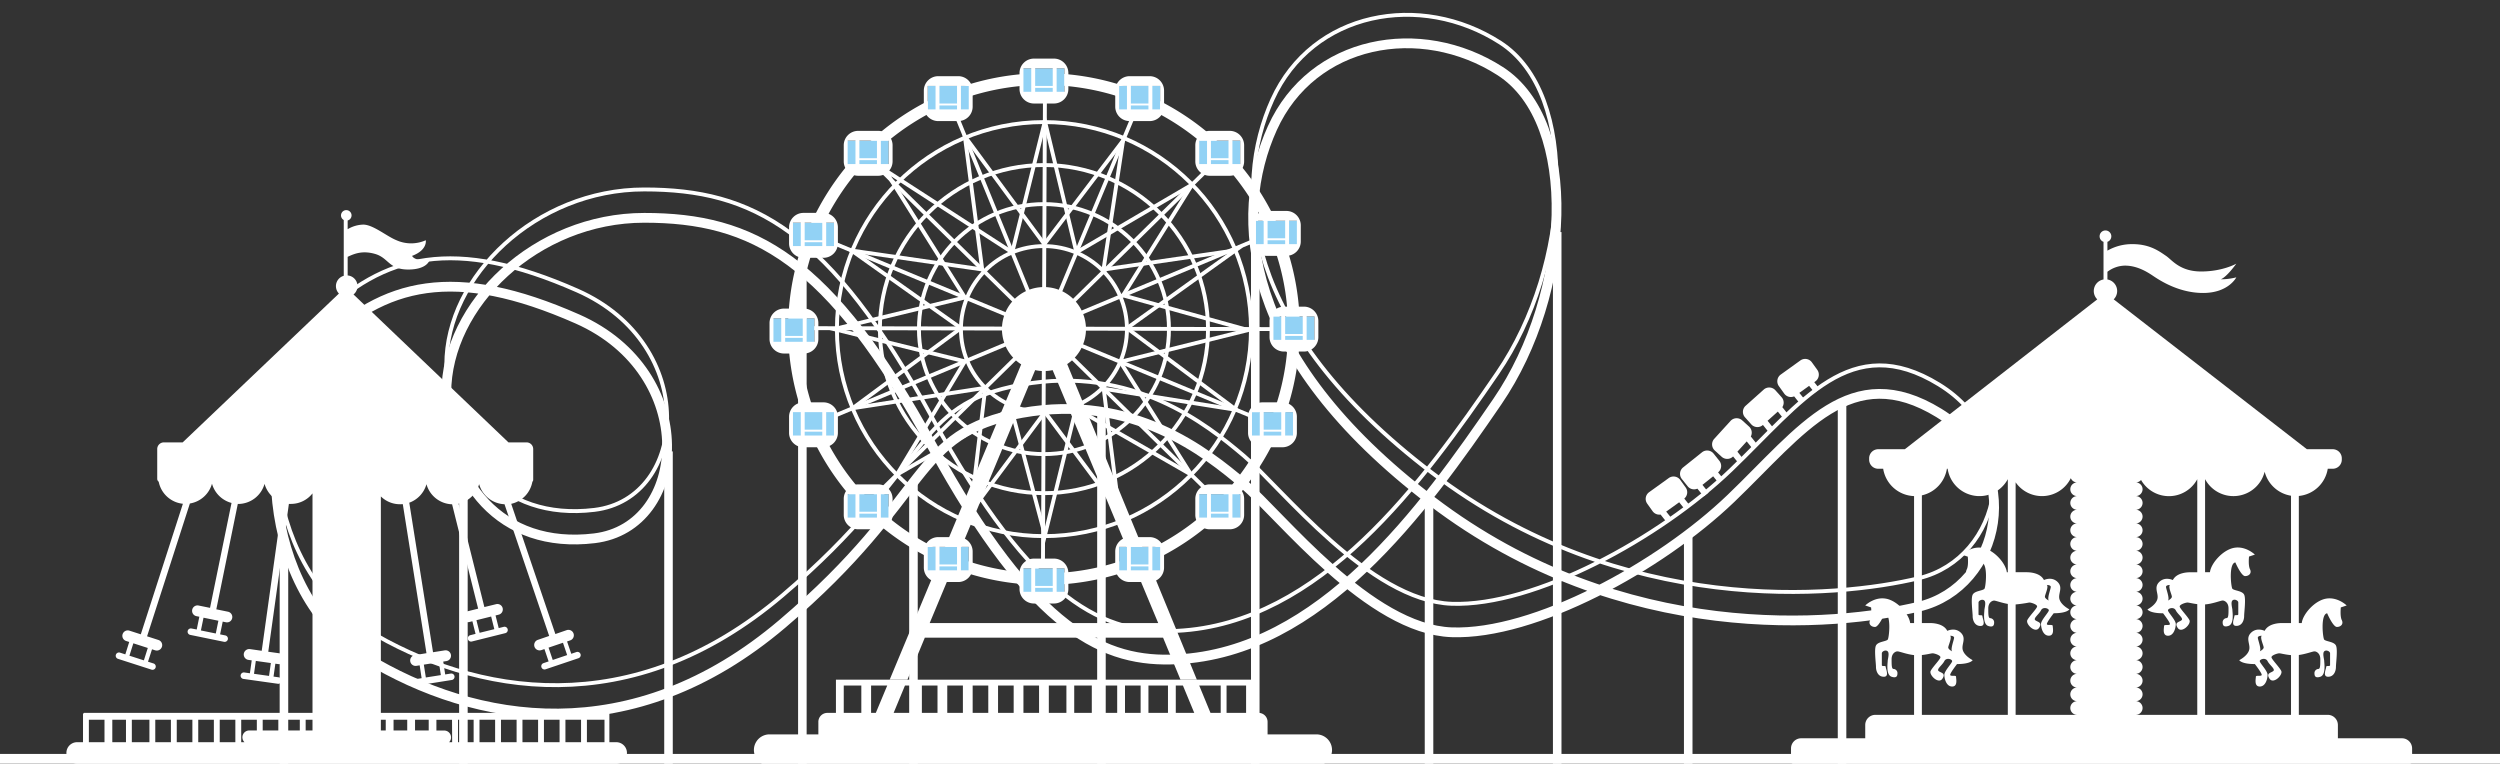 <svg xmlns="http://www.w3.org/2000/svg" viewBox="0 0 1280 391"><rect x="0" y="0" width="1280" height="391" fill="#333333" stroke="none"/><title>Rityta 1</title><g id="Lager_1" data-name="Lager 1"><rect y="386" width="1280" height="5" style="fill:#fff"/></g><g id="RollerCoaster"><rect x="143.2" y="279.24" width="4.38" height="112.3" transform="translate(290.77 670.79) rotate(-180)" style="fill:#fff"/><path d="M602.59,337.58c-36.41,1.8-72.92-13.12-125.42-109.38s-91.88-116.67-147.3-116.67S228.51,156,228.51,201.22s27.71,80.21,75.84,74.38,54-84.59-8.75-112.3-99.17-19-132.71,14.59-30.63,125.42,24.79,159S323.31,385,400.61,319.35s65.62-97.71,122.5-107.92,94.8,20.42,113.76,36.46S701,322.27,743.33,323.73s106.46-33.55,142.92-68.55,61.26-71.46,106.47-43.75,32.08,89-10.21,99.17-151.68,20.42-249.39-54S631,110.8,651.45,65.59s75.84-55.42,116.67-29.17,36.46,113.76-1.46,169.18S676.24,333.93,602.59,337.58Z" style="fill:none;stroke:#fff;stroke-miterlimit:10;stroke-width:5px"/><path d="M602.59,323c-36.41,1.8-72.92-13.13-125.42-109.38S385.29,97,329.87,97s-101.36,44.48-101.36,89.69,27.71,80.21,75.84,74.37,54-84.58-8.75-112.29-99.17-19-132.71,14.58-30.63,125.42,24.79,159,135.63,48.12,212.93-17.5,65.62-97.72,122.5-107.92,94.8,20.41,113.76,36.46S701,307.68,743.33,309.14,849.79,275.6,886.25,240.6s61.26-71.46,106.47-43.75,32.08,89-10.21,99.17-151.68,20.41-249.39-54S631,96.22,651.45,51,727.29-4.41,768.12,21.84,804.58,135.59,766.66,191,676.24,319.35,602.59,323Z" style="fill:none;stroke:#fff;stroke-miterlimit:10;stroke-width:2px"/><path d="M910.77,197.68l2.75,3.83a4.18,4.18,0,0,0,5.07,1.42l2.91,3.64,2.51-2-2.74-3.42,5-3.6,2.81,3.51,2.51-2-2.69-3.39.56-.4a4.24,4.24,0,0,0,1-5.9l-2.76-3.83a4.22,4.22,0,0,0-5.89-1l-10.06,7.23A4.23,4.23,0,0,0,910.77,197.68Z" style="fill:#fff"/><path d="M893.47,213.7l3.15,3.53a4.21,4.21,0,0,0,6,.34l0,0,2.87,3.61,2.51-2-3-3.75,5.25-4.7,2.52,3.15,2.51-2-2.73-3.42a4.19,4.19,0,0,0-.38-5.1L909,199.82a4.23,4.23,0,0,0-6-.33l-9.23,8.26A4.19,4.19,0,0,0,893.47,213.7Z" style="fill:#fff"/><path d="M878,230.68l3.49,3.18a4.23,4.23,0,0,0,5.85-.16l2.43,3,2.51-2-2.74-3.44,4.78-5.26,2.74,3.41,2.51-2-3.15-3.93a4.24,4.24,0,0,0-.9-5.07l-3.5-3.17a4.23,4.23,0,0,0-6,.29l-8.34,9.16A4.23,4.23,0,0,0,878,230.68Z" style="fill:#fff"/><path d="M861.11,245.26l2.95,3.69a4.2,4.2,0,0,0,5,1.24l3.22,4,2.51-2-3.14-3.94,5.49-4.39,2.43,3,2.51-2-2.43-3,0,0a4.21,4.21,0,0,0,.65-5.93l-2.94-3.69a4.24,4.24,0,0,0-5.94-.66l-9.67,7.74A4.21,4.21,0,0,0,861.11,245.26Z" style="fill:#fff"/><path d="M843.39,257.89l2.74,3.84a4.22,4.22,0,0,0,4.07,1.72l3.12,3.91,2.51-2-2.74-3.43,6.66-4.77,2.32,2.91,2.51-2-2.23-2.8a4.21,4.21,0,0,0,.71-5.69l-2.75-3.83a4.22,4.22,0,0,0-5.89-1L844.35,252A4.21,4.21,0,0,0,843.39,257.89Z" style="fill:#fff"/><rect x="940.94" y="204.87" width="4.38" height="186.67" transform="translate(1886.26 596.41) rotate(-180)" style="fill:#fff"/><rect x="862.19" y="274.87" width="4.38" height="116.67" transform="translate(1728.75 666.41) rotate(-180)" style="fill:#fff"/><rect x="795.1" y="118.82" width="4.38" height="272.72" transform="translate(1594.58 510.36) rotate(-180)" style="fill:#fff"/><rect x="729.47" y="257.37" width="4.38" height="134.17" transform="translate(1463.32 648.91) rotate(-180)" style="fill:#fff"/><rect x="640.51" y="120.28" width="4.38" height="272.72" transform="translate(1285.4 513.28) rotate(-180)" style="fill:#fff"/><rect x="561.76" y="210.7" width="4.38" height="182.3" transform="translate(1127.89 603.7) rotate(-180)" style="fill:#fff"/><rect x="465.5" y="245.7" width="4.38" height="147.3" transform="translate(935.38 638.7) rotate(-180)" style="fill:#fff"/><rect x="408.63" y="139.24" width="4.38" height="252.3" transform="translate(821.63 530.78) rotate(-180)" style="fill:#fff"/><rect x="340.08" y="231.12" width="4.38" height="161.88" transform="translate(684.54 624.12) rotate(-180)" style="fill:#fff"/><rect x="235.08" y="241.33" width="4.38" height="150.21" transform="translate(474.53 632.87) rotate(-180)" style="fill:#fff"/></g><g id="carousel"><path d="M1229.8,378H1197v-6.8a5.2,5.2,0,0,0-5.2-5.2H1177V335.36c3.51-.46,7.16-1.86,8-1.86,1,0,3,1,3,4s0,5-1,5a2.15,2.15,0,0,0-2,2c0,1,0,3,3,2s2-7,2-8-1-4,0-5,3,0,3,1v6c0,1-2,0-2,1s-2,5,1,5,4-3,4-5,1-9,0-11-5-2-6-3c-.71-.71-2-13,1.5-13.5,0,0,3,7,5,7s3.5-1.5,2.5-3.5-.5-6.5-.5-6.5l3-1s-4.58-4.49-10.5-3.5-12,8-12.5,12.5H1177V253.93A16.62,16.62,0,0,0,1191.81,240h2.53a4.65,4.65,0,0,0,4.66-4.66v-.68a4.65,4.65,0,0,0-4.66-4.66h-13.21l-98.92-76.73a6,6,0,0,0-3.21-10.18v-3.94a15.19,15.19,0,0,1,9-3.15c6,0,11,3,14,5s13,9,26,9,17-8,17-8a32.17,32.17,0,0,1-8,1c3-1,8-8,8-8s-7,4-18,4-15-6-18-8-8-6-17-6a25.14,25.14,0,0,0-13,3.33v-4.51a3,3,0,1,0-2,0v19.27a6,6,0,0,0-3.2,10.18L975.28,230H961.66a4.65,4.65,0,0,0-4.66,4.66v.68a4.65,4.65,0,0,0,4.66,4.66h2.53A16.6,16.6,0,0,0,980,254v65h-2c-.5-4.5-6.5-11.5-12.5-12.5S955,310,955,310l3,1s.5,4.5-.5,6.5.5,3.5,2.5,3.5,5-7,5-7c3.5.5,2.21,12.79,1.5,13.5-1,1-5,1-6,3s0,9,0,11,1,5,4,5,1-4,1-5-2,0-2-1v-6c0-1,2-2,3-1s0,4,0,5-1,7,2,8,3-1,3-2a2.15,2.15,0,0,0-2-2c-1,0-1-2-1-5s2-4,3-4,4.84,1.54,8.5,1.91V366H960.2a5.2,5.2,0,0,0-5.2,5.2V378H922.2a5.2,5.2,0,0,0-5.2,5.2v6.73a1.07,1.07,0,0,0,1.07,1.07h315.69a1.23,1.23,0,0,0,1.24-1.24V383.2A5.2,5.2,0,0,0,1229.8,378ZM1028,293h-.5c-.5-4.5-6.5-11.5-12.5-12.5s-10.5,3.5-10.5,3.5l3,1s.5,4.5-.5,6.5.5,3.5,2.5,3.5,5-7,5-7c3.5.5,2.21,12.79,1.5,13.5-1,1-5,1-6,3s0,9,0,11,1,5,4,5,1-4,1-5-2,0-2-1v-6c0-1,2-2,3-1s0,4,0,5-1,7,2,8,3-1,3-2a2.15,2.15,0,0,0-2-2c-1,0-1-2-1-5s2-4,3-4c.76,0,3.82,1.15,7,1.71V366H984V335.37c2.73-.26,4.72-.87,5.5-.87,1,0,4,1,4,2s-4,5-5,7,4,7,6,4-1-3-2-4,2-3,3-5,4-1,4,0-4,5-4,7,1,6,4,6,2-4,2-5-3,0-3-1,3.5-5.5,3.5-5.5c7,0,8-2,8-2s-4-2-5-5,2-6-1-9-7-1-7-1c-2-4-8-4-9-4h-4V253.62A16.64,16.64,0,0,0,996.81,240h.38a16.48,16.48,0,0,0,30.81,5.33Zm-29.5,32.5s2,0,2,1-2,6-1,7c0,0-2-1-2-2S999.5,326.5,998.5,325.5Zm65-71.5a3.52,3.52,0,0,0-3.5,3.5,3.5,3.5,0,0,0,3.5,3.5,3.52,3.52,0,0,0-3.5,3.5,3.5,3.5,0,0,0,3.5,3.5,3.52,3.52,0,0,0-3.5,3.5,3.5,3.5,0,0,0,3.5,3.5,3.52,3.52,0,0,0-3.5,3.5,3.5,3.5,0,0,0,3.5,3.5,3.52,3.52,0,0,0-3.5,3.5,3.5,3.5,0,0,0,3.5,3.5,3.52,3.52,0,0,0-3.5,3.5,3.5,3.5,0,0,0,3.5,3.5,3.52,3.52,0,0,0-3.5,3.5,3.5,3.5,0,0,0,3.5,3.5,3.52,3.52,0,0,0-3.5,3.5,3.5,3.5,0,0,0,3.5,3.5,3.52,3.52,0,0,0-3.5,3.5,3.5,3.5,0,0,0,3.5,3.5,3.52,3.52,0,0,0-3.5,3.5,3.5,3.5,0,0,0,3.5,3.5,3.52,3.52,0,0,0-3.5,3.5,3.5,3.5,0,0,0,3.5,3.5,3.52,3.52,0,0,0-3.5,3.5,3.5,3.5,0,0,0,3.5,3.5,3.52,3.52,0,0,0-3.5,3.5,3.5,3.5,0,0,0,3.5,3.5,3.52,3.52,0,0,0-3.5,3.5,3.5,3.5,0,0,0,3.5,3.5,3.52,3.52,0,0,0-3.5,3.5,3.5,3.5,0,0,0,3.5,3.5,3.52,3.52,0,0,0-3.5,3.5,3.5,3.5,0,0,0,3.5,3.5H1032V309.48a69.91,69.91,0,0,0,7-1c1,0,4,1,4,2s-4,5-5,7,4,7,6,4-1-3-2-4,2-3,3-5,4-1,4,0-4,5-4,7,1,6,4,6,2-4,2-5-3,0-3-1,3.5-5.5,3.5-5.5c7,0,8-2,8-2s-4-2-5-5,2-6-1-9-7-1-7-1c-2-4-8-4-9-4H1032V246.94a16.44,16.44,0,0,0,28.26-2.13,3.5,3.5,0,0,0,3.24,2.19,3.52,3.52,0,0,0-3.5,3.5A3.5,3.5,0,0,0,1063.5,254ZM1048,299.5s2,0,2,1-2,6-1,7c0,0-2-1-2-2S1049,300.5,1048,299.5Zm77-6.5h-3.5c-1,0-7,0-9,4,0,0-4-2-7,1s0,6-1,9-5,5-5,5,1,2,8,2c0,0,3.5,4.5,3.5,5.5s-3,0-3,1-1,5,2,5,4-4,4-6-4-6-4-7,3-2,4,0,4,4,3,5-4,1-2,4,7-2,6-4-5-6-5-7,3-2,4-2c.73,0,2.53.53,5,.82V366h-31.5a3.52,3.52,0,0,0,3.5-3.5,3.5,3.5,0,0,0-3.5-3.5,3.52,3.52,0,0,0,3.5-3.5,3.5,3.5,0,0,0-3.5-3.5,3.52,3.52,0,0,0,3.5-3.5,3.5,3.5,0,0,0-3.5-3.5,3.52,3.52,0,0,0,3.5-3.5,3.5,3.5,0,0,0-3.5-3.5,3.52,3.52,0,0,0,3.5-3.5,3.5,3.5,0,0,0-3.5-3.5,3.52,3.52,0,0,0,3.5-3.5,3.5,3.5,0,0,0-3.5-3.5,3.52,3.52,0,0,0,3.5-3.5,3.5,3.5,0,0,0-3.5-3.5,3.52,3.52,0,0,0,3.5-3.5,3.5,3.5,0,0,0-3.5-3.5,3.52,3.52,0,0,0,3.5-3.5,3.5,3.5,0,0,0-3.5-3.5,3.52,3.52,0,0,0,3.5-3.5,3.5,3.5,0,0,0-3.5-3.5,3.52,3.52,0,0,0,3.5-3.5,3.5,3.5,0,0,0-3.5-3.5,3.52,3.52,0,0,0,3.5-3.5,3.5,3.5,0,0,0-3.5-3.5,3.52,3.52,0,0,0,3.5-3.5,3.5,3.5,0,0,0-3.5-3.5,3.52,3.52,0,0,0,3.5-3.5,3.5,3.5,0,0,0-3.5-3.5,3.52,3.52,0,0,0,3.5-3.5,3.5,3.5,0,0,0-3.5-3.5,3.52,3.52,0,0,0,3.5-3.5,3.5,3.5,0,0,0-3.5-3.5,3.52,3.52,0,0,0,3.5-3.5,3.5,3.5,0,0,0-3.5-3.5,3.46,3.46,0,0,0,2.47-1,1.55,1.55,0,0,0,.24-.27,16.45,16.45,0,0,0,28.79-.38Zm-16,7.5c0-1,2-1,2-1-1,1,1,5,1,6s-2,2-2,2C1111,306.5,1109,301.5,1109,300.5Zm64,18.5h-4.5c-1,0-7,0-9,4,0,0-4-2-7,1s0,6-1,9-5,5-5,5,1,2,8,2c0,0,3.5,4.5,3.5,5.5s-3,0-3,1-1,5,2,5,4-4,4-6-4-6-4-7,3-2,4,0,4,4,3,5-4,1-2,4,7-2,6-4-5-6-5-7,3-2,4-2c.83,0,3,.68,6,.92V366h-44V309.46c3.79-.27,8.08-2,9-2s3,1,3,4,0,5-1,5a2.15,2.15,0,0,0-2,2c0,1,0,3,3,2s2-7,2-8-1-4,0-5,3,0,3,1v6c0,1-2,0-2,1s-2,5,1,5,4-3,4-5,1-9,0-11-5-2-6-3c-.71-.71-2-13,1.5-13.5,0,0,3,7,5,7s3.5-1.5,2.5-3.5-.5-6.5-.5-6.5l3-1s-4.58-4.49-10.5-3.5-12,8-12.5,12.5H1129V245.32a16.47,16.47,0,0,0,30.5-3.81,16.65,16.65,0,0,0,13.5,12.3Zm-17,7.5c0-1,2-1,2-1-1,1,1,5,1,6s-2,2-2,2C1158,332.5,1156,327.5,1156,326.5Z" style="fill:#fff"/></g><g id="flyingCarousel"><path d="M315.5,380H312V365H195V254.17a13.92,13.92,0,0,0,9.78,4c.49,0,1,0,1.45-.07l12.12,76.33-6,1a2.77,2.77,0,1,0,.87,5.48l1.65-.26,1,6.58-2.74.44a1.67,1.67,0,0,0,.52,3.29l17.56-2.79a1.67,1.67,0,1,0-.53-3.29l-2.74.44-1-6.59,1.64-.26a2.77,2.77,0,1,0-.87-5.48l-6,.95-12.16-76.56a14.12,14.12,0,0,0,8.8-9.48,14.08,14.08,0,0,0,13.12,10.3l13.34,53.43-5.93,1.48a2.77,2.77,0,0,0-2,3.37,2.78,2.78,0,0,0,3.37,2l1.61-.4,1.62,6.46-2.69.68a1.66,1.66,0,1,0,.8,3.23l17.25-4.31a1.67,1.67,0,0,0-.81-3.23l-2.69.67-1.62-6.46,1.62-.41a2.8,2.8,0,0,0,1.71-1.26,2.84,2.84,0,0,0,.31-2.11,2.78,2.78,0,0,0-3.37-2L248,310.81l-13.22-52.94a14.11,14.11,0,0,0,10.53-10,14.09,14.09,0,0,0,13,10.3l22.87,67.43-5.79,2a2.75,2.75,0,0,0-1.6,1.4,2.82,2.82,0,0,0-.14,2.12,2.78,2.78,0,0,0,3.52,1.74l1.58-.54,2.14,6.32-2.63.89a1.66,1.66,0,0,0,1.07,3.15L296.19,337a1.66,1.66,0,1,0-1.07-3.15l-2.63.89-2.15-6.31,1.58-.54a2.77,2.77,0,0,0,1.74-3.52,2.78,2.78,0,0,0-3.52-1.74l-5.79,2-22.61-66.67a14.12,14.12,0,0,0,10.83-11.29,1.4,1.4,0,0,0,.43-1V229.91a3.4,3.4,0,0,0-3.41-3.41h-9.26L181,150.77a5.49,5.49,0,0,0-3-9.74V131.5c3.72-1.79,7.83-3.26,14-1.5,7,2,7,8,17,8s11-5,11-5c-8,1-9-2-9-2,8-3,7-8,7-8a18.39,18.39,0,0,1-15,0c-5-2-12-8-17-8a16.33,16.33,0,0,0-8,2.35v-4.46a2.7,2.7,0,1,0-2-.24v28.56a5.49,5.49,0,0,0-4,5.29,5.44,5.44,0,0,0,1.53,3.8l-80,76.2H83.91a3.4,3.4,0,0,0-3.41,3.41v15.25a1.84,1.84,0,0,0,.76,1.49,14.09,14.09,0,0,0,12.38,11.28L72.09,324.77l-5.81-1.87a2.77,2.77,0,0,0-2.12.16,2.84,2.84,0,0,0-1.38,1.63,2.77,2.77,0,0,0,1.79,3.49l1.59.51-2,6.35-2.64-.86a1.67,1.67,0,1,0-1,3.18l16.91,5.45a1.67,1.67,0,1,0,1-3.17l-2.65-.85,2.05-6.35,1.58.51a2.76,2.76,0,0,0,2.12-.16,2.84,2.84,0,0,0,1.38-1.63,2.77,2.77,0,0,0-1.79-3.49l-5.82-1.88,21.92-68a14.14,14.14,0,0,0,11.32-10.14,14.16,14.16,0,0,0,10,9.86l-11,53.71-6-1.22a2.78,2.78,0,0,0-1.11,5.44l1.63.33-1.34,6.53L98,321.78a1.67,1.67,0,0,0-.67,3.27l17.42,3.57a1.67,1.67,0,0,0,.67-3.27l-2.73-.56,1.34-6.53,1.63.34a2.79,2.79,0,0,0,2.09-.4,2.78,2.78,0,0,0-1-5l-6-1.23,11-53.94h.2a14.09,14.09,0,0,0,13.5-10.31,14.14,14.14,0,0,0,9.14,9.6L134,333.2l-6-.86a2.83,2.83,0,0,0-2.06.53,2.78,2.78,0,0,0,1.29,5l1.65.24-.93,6.6-2.75-.39a1.67,1.67,0,1,0-.47,3.3l17.6,2.48a1.67,1.67,0,0,0,.47-3.3l-2.75-.39.93-6.6,1.65.23a2.78,2.78,0,0,0,.77-5.5l-6.05-.85L147.91,258A9.83,9.83,0,0,0,149,258a14,14,0,0,0,11-5.39V365H43l-.5.5V380h-3a5.5,5.5,0,0,0,0,11h276a5.5,5.5,0,0,0,0-11Zm-90.79-40.93,1,6.58-7.68,1.22L217,340.29Zm26.76-23.41,1.62,6.47L245.55,324l-1.62-6.46Zm36.77,13.43,2.14,6.31L283,337.9l-2.14-6.31ZM75.67,331.76l-2,6.34-7.4-2.38,2-6.35Zm36.15-13.94-1.34,6.53-7.62-1.56,1.34-6.53Zm26.86,21.65-.93,6.6-7.7-1.08.93-6.6ZM53.5,380h-8V368.5h8Zm11,0h-7V368.5h7Zm12,0h-9V368.5h9Zm11,0h-8V368.5h8Zm11,0h-8V368.5h8Zm11,0h-8V368.5h8Zm11,0h-8V368.5h8Zm11-6h-3.89a3.5,3.5,0,0,0-2.45,6H123.5V368.5h8Zm11,0h-8v-5.5h8Zm11,0h-8v-5.5h8Zm6.5,0h-3.5v-5.5H160Zm37.5,0H195v-5.5h2.5Zm11,0h-7v-5.5h7Zm11,0h-7v-5.5h7Zm12,6h-1.56l0,0a3.46,3.46,0,0,0,1-2.47,3.5,3.5,0,0,0-3.5-3.5h-4v-5.5h8Zm11,0h-8V368.5h8Zm11,0h-8V368.5h8Zm11,0h-8V368.5h8Zm11,0h-8V368.5h8Zm11,0h-8V368.5h8Zm11,0h-8V368.5h8Zm12,0h-9V368.5h9Z" style="fill:#fff"/></g><g id="FerrisWheel"><path d="M546.4,186.41a21.51,21.51,0,1,0-23.55.15L455.51,348h9.08l8.91-21.5h122l8.91,21.5h8.38ZM476,319l54-129.49a21.32,21.32,0,0,0,8.95,0L593,319Z" style="fill:#fff"/><path d="M659.5,168.5A124.47,124.47,0,0,1,636.37,241a125,125,0,0,1-58.72,44.89,125,125,0,0,1-111.87-12.92A126.25,126.25,0,0,1,438,248a123.27,123.27,0,0,1-10.78-15.31c-1.62-2.7-3.15-5.47-4.56-8.29s-2.78-5.81-3.84-8.41a127.14,127.14,0,0,1-5.92-18.46,120.53,120.53,0,0,1-3-19.13A125.34,125.34,0,0,1,413,138.84a123,123,0,0,1,14.5-35.07,124.87,124.87,0,0,1,92.33-59.44A126.73,126.73,0,0,1,559.41,46a124.78,124.78,0,0,1,65.47,36.17,124.76,124.76,0,0,1,33.2,67.29,128.92,128.92,0,0,1,1.42,19.06c0,3.86,6,3.87,6,0a130.29,130.29,0,0,0-24-75.64,133.51,133.51,0,0,0-27.54-28.52A130.87,130.87,0,0,0,433.53,85.06a132.6,132.6,0,0,0-20.39,34.08,130.18,130.18,0,0,0-9.25,39.32,131.07,131.07,0,0,0,157,138.38A129.8,129.8,0,0,0,598.17,283a131.5,131.5,0,0,0,53.6-56.08,129.45,129.45,0,0,0,12.14-38.12,135.41,135.41,0,0,0,1.59-20.31C665.51,164.64,659.51,164.63,659.5,168.5Z" style="fill:#fff"/><g id="lines"><line x1="490" y1="60" x2="579" y2="278" style="fill:none;stroke:#fff;stroke-miterlimit:10;stroke-width:2px"/><line x1="535" y1="50" x2="534" y2="289" style="fill:none;stroke:#fff;stroke-miterlimit:10;stroke-width:2px"/><line x1="580" y1="60" x2="487" y2="283" style="fill:none;stroke:#fff;stroke-miterlimit:10;stroke-width:2px"/><line x1="618" y1="87" x2="446" y2="256" style="fill:none;stroke:#fff;stroke-miterlimit:10;stroke-width:2px"/><line x1="645" y1="122" x2="421" y2="215.5" style="fill:none;stroke:#fff;stroke-miterlimit:10;stroke-width:2px"/><line x1="658" y1="168.5" x2="408" y2="168" style="fill:none;stroke:#fff;stroke-miterlimit:10;stroke-width:2px"/><line x1="643" y1="214" x2="416" y2="120" style="fill:none;stroke:#fff;stroke-miterlimit:10;stroke-width:2px"/><line x1="618" y1="251" x2="451" y2="87" style="fill:none;stroke:#fff;stroke-miterlimit:10;stroke-width:2px"/><polygon points="453 87 518.26 129.22 535 62 551.13 129.22 610.38 94.49 575 151.22 639 169 573.57 185.25 609.88 243.03 550.9 209.18 535 274 517.78 209.2 459.17 243.06 494 185.03 427 168.5 494 152.3 453 87" style="fill:none;stroke:#fff;stroke-miterlimit:10;stroke-width:2px"/><polygon points="436 128.28 502.89 137.96 494 69.8 534.69 125 575 71.99 565 138 632.55 128.17 577 168 633 209.86 565.1 199.04 573 262 535 211 497 262 504.46 198.56 436.52 209.02 492 168 436 128.28" style="fill:none;stroke:#fff;stroke-miterlimit:10;stroke-width:2px"/><circle cx="534.5" cy="168.5" r="42.5" style="fill:none;stroke:#fff;stroke-miterlimit:10;stroke-width:2px"/><circle cx="534.5" cy="168.5" r="64" style="fill:none;stroke:#fff;stroke-miterlimit:10;stroke-width:2px"/><circle cx="534.5" cy="168.5" r="84" style="fill:none;stroke:#fff;stroke-miterlimit:10;stroke-width:2px"/><circle cx="534.5" cy="168.5" r="106" style="fill:none;stroke:#fff;stroke-miterlimit:10;stroke-width:2px"/></g><g id="windows"><rect x="405.5" y="210.5" width="22" height="13" style="fill:#92d2f5"/><rect x="395" y="163" width="22" height="13" style="fill:#92d2f5"/><rect x="405" y="114" width="22" height="13" style="fill:#92d2f5"/><rect x="433" y="72" width="22" height="13" style="fill:#92d2f5"/><rect x="475" y="44" width="22" height="13" style="fill:#92d2f5"/><rect x="523" y="35" width="22" height="13" style="fill:#92d2f5"/><rect x="572" y="44" width="22" height="13" style="fill:#92d2f5"/><rect x="613" y="72" width="22" height="13" style="fill:#92d2f5"/><rect x="643" y="113" width="22" height="13" style="fill:#92d2f5"/><rect x="651" y="162" width="22" height="13" style="fill:#92d2f5"/><rect x="641" y="211" width="22" height="13" style="fill:#92d2f5"/><rect x="613" y="253" width="22" height="13" style="fill:#92d2f5"/><rect x="573" y="280" width="22" height="13" style="fill:#92d2f5"/><rect x="523" y="291" width="22" height="13" style="fill:#92d2f5"/><rect x="474" y="280" width="22" height="13" style="fill:#92d2f5"/><rect x="433" y="253" width="22" height="13" style="fill:#92d2f5"/></g><g id="cabins"><path d="M490.61,39H480.39A7.39,7.39,0,0,0,473,46.39v8.22A7.39,7.39,0,0,0,480.39,62h10.22A7.39,7.39,0,0,0,498,54.61V46.39A7.39,7.39,0,0,0,490.61,39ZM479,56h-4V44h4Zm11,0h-9V54h9Zm0-3h-9V44h9Zm6,3h-4V44h4Z" style="fill:#fff"/><path d="M449.61,67H439.39A7.39,7.39,0,0,0,432,74.39v8.22A7.39,7.39,0,0,0,439.39,90h10.22A7.39,7.39,0,0,0,457,82.61V74.39A7.39,7.39,0,0,0,449.61,67ZM438,84h-4V72h4Zm11,0h-9V82h9Zm0-3h-9V72h9Zm6,3h-4V72h4Z" style="fill:#fff"/><path d="M421.61,109H411.39a7.39,7.39,0,0,0-7.39,7.39v8.22a7.39,7.39,0,0,0,7.39,7.39h10.22a7.39,7.39,0,0,0,7.39-7.39v-8.22A7.39,7.39,0,0,0,421.61,109ZM410,126h-4V114h4Zm11,0h-9v-2h9Zm0-3h-9v-9h9Zm6,3h-4V114h4Z" style="fill:#fff"/><path d="M411.61,158H401.39a7.39,7.39,0,0,0-7.39,7.39v8.22a7.39,7.39,0,0,0,7.39,7.39h10.22a7.39,7.39,0,0,0,7.39-7.39v-8.22A7.39,7.39,0,0,0,411.61,158ZM400,175h-4V163h4Zm11,0h-9v-2h9Zm0-3h-9v-9h9Zm6,3h-4V163h4Z" style="fill:#fff"/><path d="M421.61,206H411.39a7.39,7.39,0,0,0-7.39,7.39v8.22a7.39,7.39,0,0,0,7.39,7.39h10.22a7.39,7.39,0,0,0,7.39-7.39v-8.22A7.39,7.39,0,0,0,421.61,206ZM410,223h-4V211h4Zm11,0h-9v-2h9Zm0-3h-9v-9h9Zm6,3h-4V211h4Z" style="fill:#fff"/><path d="M449.61,248H439.39a7.39,7.39,0,0,0-7.39,7.39v8.22a7.39,7.39,0,0,0,7.39,7.39h10.22a7.39,7.39,0,0,0,7.39-7.39v-8.22A7.39,7.39,0,0,0,449.61,248ZM438,265h-4V253h4Zm11,0h-9v-2h9Zm0-3h-9v-9h9Zm6,3h-4V253h4Z" style="fill:#fff"/><path d="M490.61,275H480.39a7.39,7.39,0,0,0-7.39,7.39v8.22a7.39,7.39,0,0,0,7.39,7.39h10.22a7.39,7.39,0,0,0,7.39-7.39v-8.22A7.39,7.39,0,0,0,490.61,275ZM479,292h-4V280h4Zm11,0h-9v-2h9Zm0-3h-9v-9h9Zm6,3h-4V280h4Z" style="fill:#fff"/><path d="M539.61,286H529.39a7.39,7.39,0,0,0-7.39,7.39v8.22a7.39,7.39,0,0,0,7.39,7.39h10.22a7.39,7.39,0,0,0,7.39-7.39v-8.22A7.39,7.39,0,0,0,539.61,286ZM528,303h-4V291h4Zm11,0h-9v-2h9Zm0-3h-9v-9h9Zm6,3h-4V291h4Z" style="fill:#fff"/><path d="M588.61,275H578.39a7.39,7.39,0,0,0-7.39,7.39v8.22a7.39,7.39,0,0,0,7.39,7.39h10.22a7.39,7.39,0,0,0,7.39-7.39v-8.22A7.39,7.39,0,0,0,588.61,275ZM577,292h-4V280h4Zm11,0h-9v-2h9Zm0-3h-9v-9h9Zm6,3h-4V280h4Z" style="fill:#fff"/><path d="M629.61,248H619.39a7.39,7.39,0,0,0-7.39,7.39v8.22a7.39,7.39,0,0,0,7.39,7.39h10.22a7.39,7.39,0,0,0,7.39-7.39v-8.22A7.39,7.39,0,0,0,629.61,248ZM618,265h-4V253h4Zm11,0h-9v-2h9Zm0-3h-9v-9h9Zm6,3h-4V253h4Z" style="fill:#fff"/><path d="M656.61,206H646.39a7.39,7.39,0,0,0-7.39,7.39v8.22a7.39,7.39,0,0,0,7.39,7.39h10.22a7.39,7.39,0,0,0,7.39-7.39v-8.22A7.39,7.39,0,0,0,656.61,206ZM645,223h-4V211h4Zm11,0h-9v-2h9Zm0-3h-9v-9h9Zm6,3h-4V211h4Z" style="fill:#fff"/><path d="M667.61,157H657.39a7.39,7.39,0,0,0-7.39,7.39v8.22a7.39,7.39,0,0,0,7.39,7.39h10.22a7.39,7.39,0,0,0,7.39-7.39v-8.22A7.39,7.39,0,0,0,667.61,157ZM656,174h-4V162h4Zm11,0h-9v-2h9Zm0-3h-9v-9h9Zm6,3h-4V162h4Z" style="fill:#fff"/><path d="M658.61,108H648.39a7.39,7.39,0,0,0-7.39,7.39v8.22a7.39,7.39,0,0,0,7.39,7.39h10.22a7.39,7.39,0,0,0,7.39-7.39v-8.22A7.39,7.39,0,0,0,658.61,108ZM647,125h-4V113h4Zm11,0h-9v-2h9Zm0-3h-9v-9h9Zm6,3h-4V113h4Z" style="fill:#fff"/><path d="M629.61,67H619.39A7.39,7.39,0,0,0,612,74.39v8.22A7.39,7.39,0,0,0,619.39,90h10.22A7.39,7.39,0,0,0,637,82.61V74.39A7.39,7.39,0,0,0,629.61,67ZM618,84h-4V72h4Zm11,0h-9V82h9Zm0-3h-9V72h9Zm6,3h-4V72h4Z" style="fill:#fff"/><path d="M588.61,39H578.39A7.39,7.39,0,0,0,571,46.39v8.22A7.39,7.39,0,0,0,578.39,62h10.22A7.39,7.39,0,0,0,596,54.61V46.39A7.39,7.39,0,0,0,588.61,39ZM577,56h-4V44h4Zm11,0h-9V54h9Zm0-3h-9V44h9Zm6,3h-4V44h4Z" style="fill:#fff"/><path d="M539.61,30H529.39A7.39,7.39,0,0,0,522,37.39v8.22A7.39,7.39,0,0,0,529.39,53h10.22A7.39,7.39,0,0,0,547,45.61V37.39A7.39,7.39,0,0,0,539.61,30ZM528,47h-4V35h4Zm11,0h-9V45h9Zm0-3h-9V35h9Zm6,3h-4V35h4Z" style="fill:#fff"/></g><path d="M674,376H649v-6.39a4.6,4.6,0,0,0-4.61-4.61H641V348H428v17h-4.39a4.6,4.6,0,0,0-4.61,4.61V376H394a8,8,0,0,0,0,16H674a8,8,0,0,0,0-16ZM441,365h-9V351h9Zm7.42,0H446V351h8.26ZM467,365h-9.46l5.8-14H467Zm13,0h-8V351h8Zm13,0h-8V351h8Zm13,0h-8V351h8Zm13,0h-8V351h8Zm13,0h-8V351h8Zm14,0h-9V351h9Zm13,0h-9V351h9Zm13,0h-9V351h9Zm12,0h-8V351h8Zm14,0H588V351h10Zm4,0V351h3.66l5.8,14Zm23,0h-5.23L614,351h11Zm3-14h10v14H628Z" style="fill:#fff"/></g></svg>